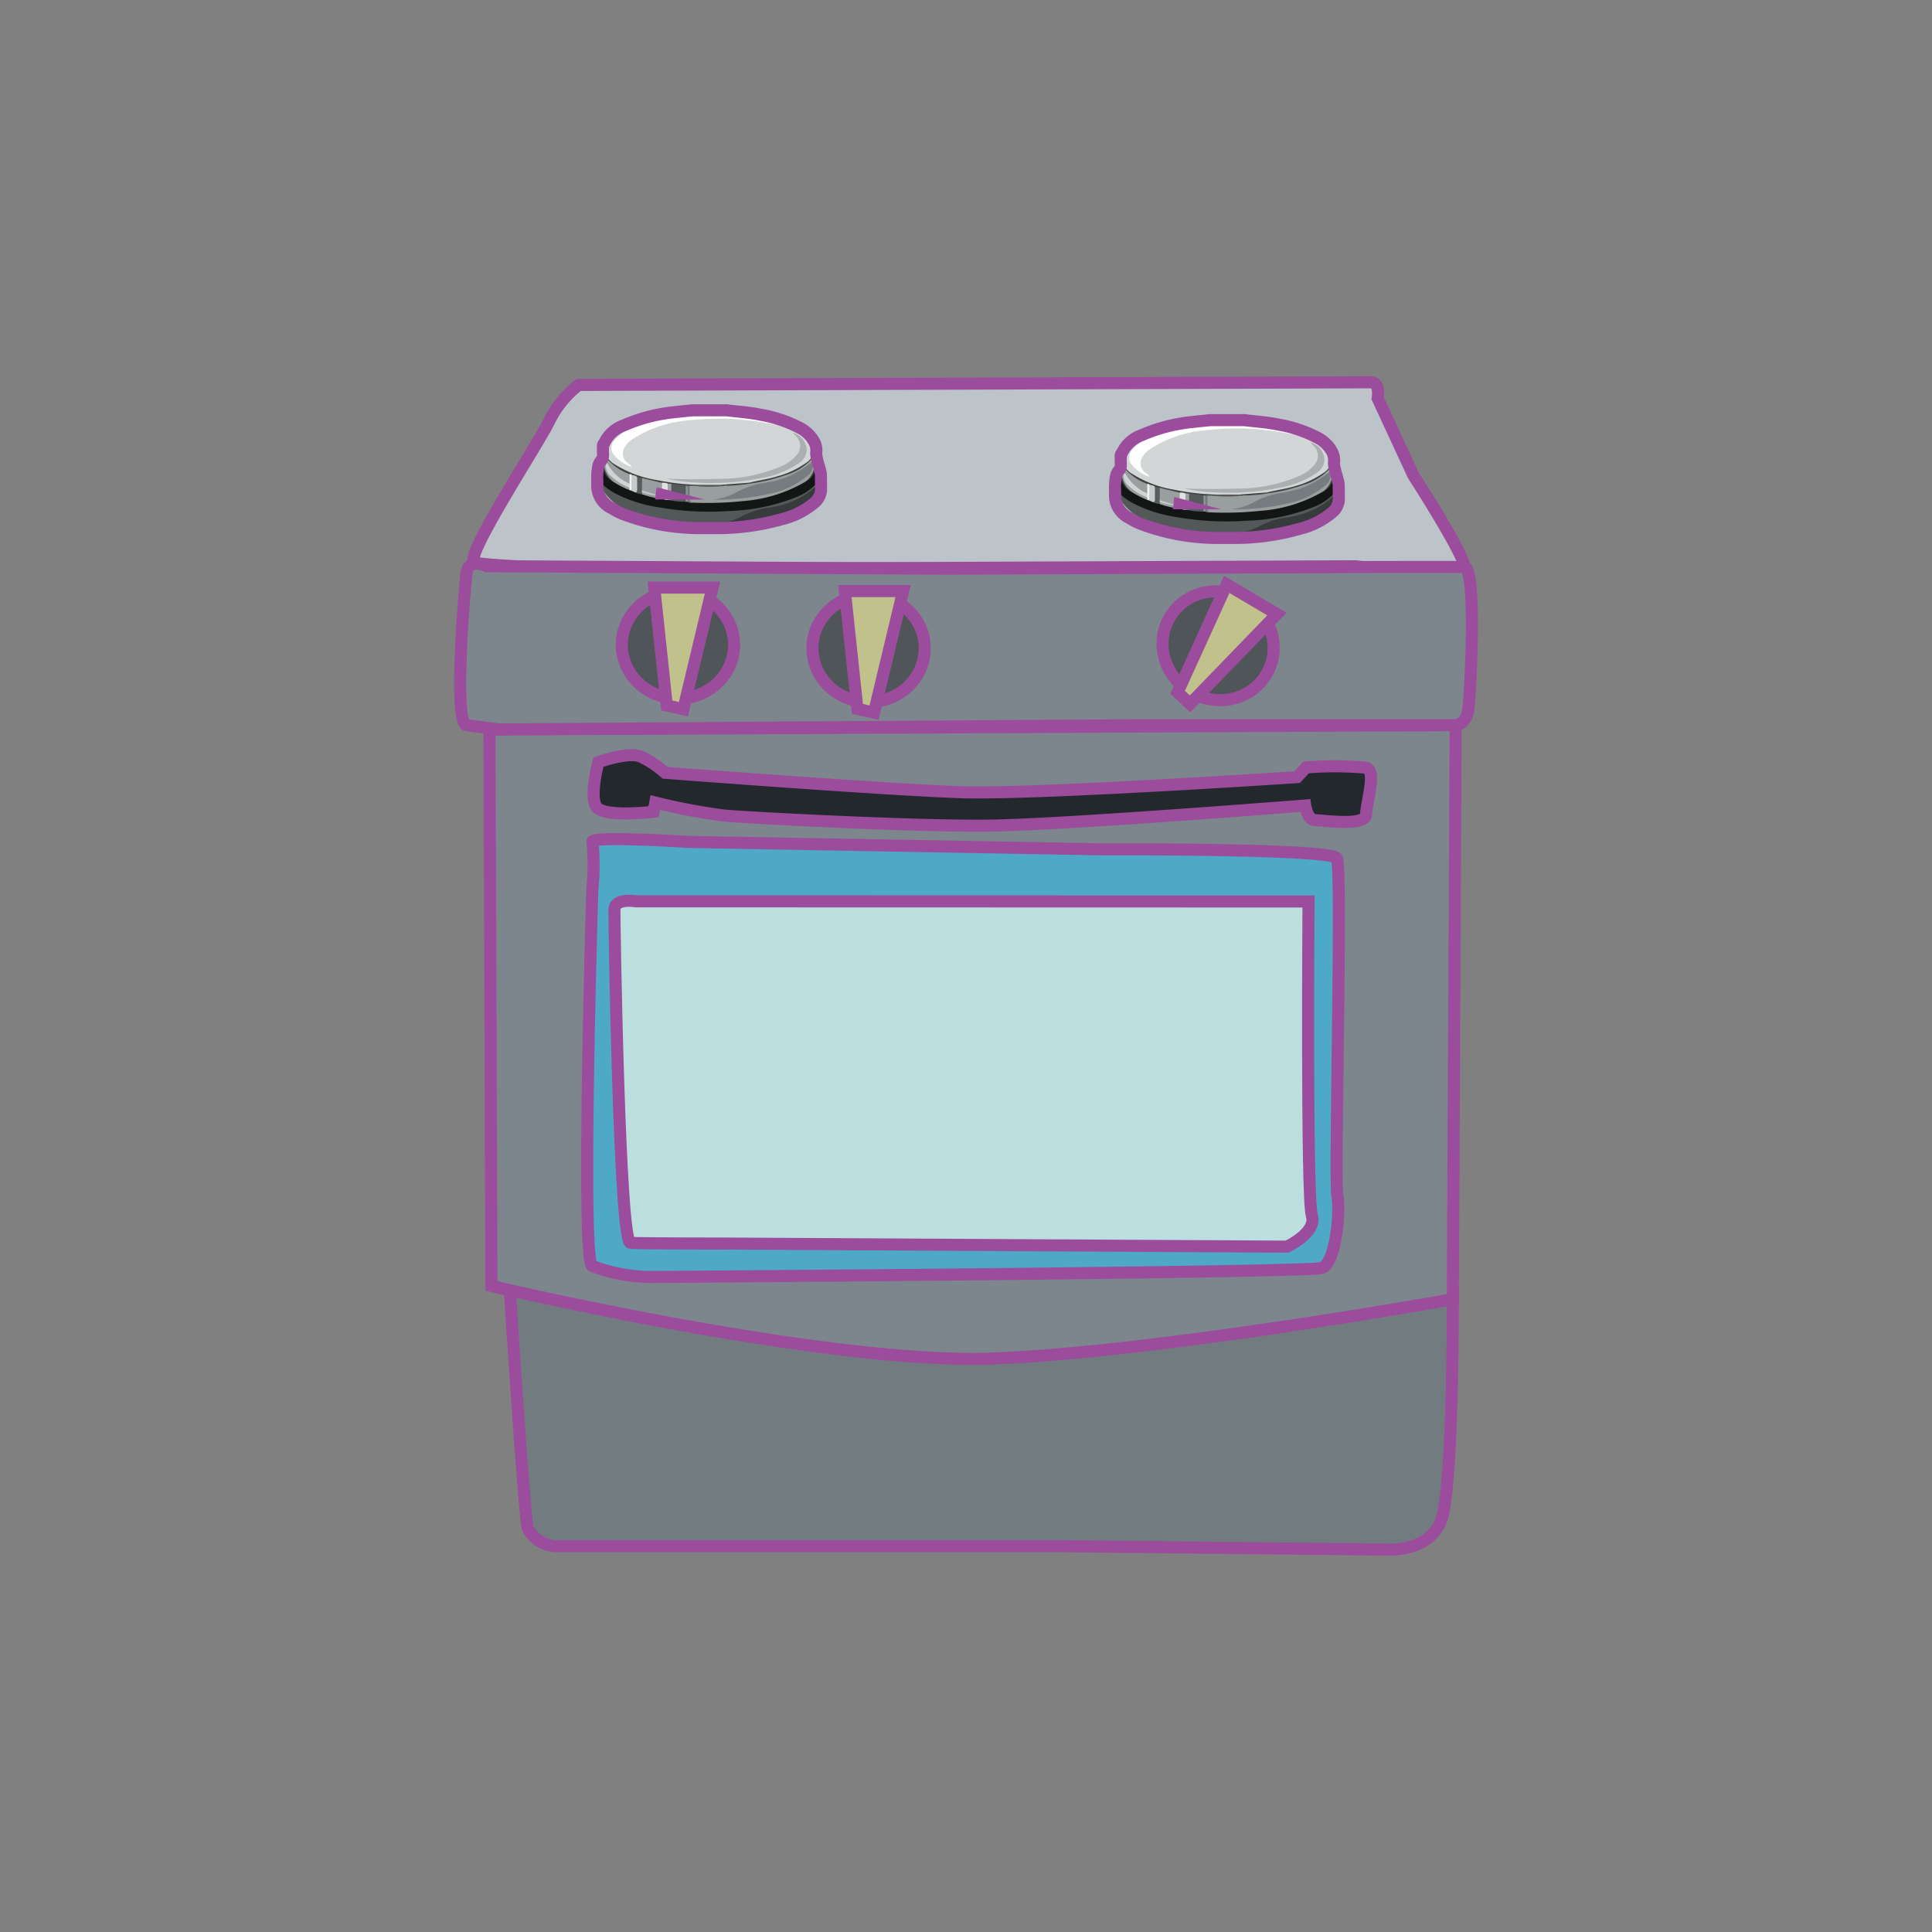 <svg id="word" xmlns="http://www.w3.org/2000/svg" viewBox="0 0 160 160"><rect x="0" y="0" width="160" height="160" fill="#808080" stroke="none"/><defs><style>.cls-1{fill:#727c80;}.cls-1,.cls-2,.cls-3,.cls-32,.cls-33,.cls-34,.cls-4,.cls-5,.cls-6{stroke:#9c4c9c;stroke-miterlimit:10;}.cls-2{fill:#7c868c;}.cls-3{fill:#bcc4c9;}.cls-4{fill:#4da9c5;}.cls-5{fill:#22282c;}.cls-6{fill:#bbdfde;}.cls-7{fill:#d3d6d7;}.cls-8{fill:#141515;}.cls-9{fill:#434343;}.cls-10{fill:#414242;}.cls-11{fill:#fff;}.cls-12{fill:#abafb0;}.cls-13{fill:#585958;}.cls-14{fill:#535859;}.cls-15{fill:#343434;}.cls-16{fill:#999e9e;}.cls-17{fill:#999e9f;}.cls-18{fill:#555a5c;}.cls-19{fill:#e1e3e2;}.cls-20{fill:#c7caca;}.cls-21{fill:#565d5d;}.cls-22{fill:#9ea2a3;}.cls-23{fill:#74797b;}.cls-24{fill:#f1f2f2;}.cls-25{fill:#8e9394;}.cls-26{fill:#383b3c;}.cls-27{fill:#aeb3b5;}.cls-28{fill:#83898a;}.cls-29{fill:#767c7f;}.cls-30{fill:#c5c8c8;}.cls-31{fill:#d1d4d5;}.cls-32{fill:none;}.cls-33{fill:#4f5559;}.cls-34{fill:#c1c18c;}</style></defs><path class="cls-1" d="M42.12,105.276s1.311,20.592,1.594,21.307a2.773,2.773,0,0,0,2.34,1.465H87.805l26.91.281s3.636.31,4.649-2.461.953-18.914.953-18.914l-58.248.643Z"/><path class="cls-2" d="M40.7,106.5s27.7,6.549,41.56,6.006,38.054-4.913,38.054-4.913l.237-47.544-80.02.359Z"/><path class="cls-3" d="M114.094,32.994s.232-1.333-.557-1.333-65.612.217-65.612.217a8.6,8.6,0,0,0-2.408,2.933c-.8,1.745-7.214,11.467-6.211,11.773s9.608.564,9.608.564l63.374-.251s9.1,1.255,9,.066-4.239-7.591-4.239-7.591Z"/><path class="cls-4" d="M57.015,69.723s-8.2-.522-7.945,0a20.148,20.148,0,0,1-.016,3.934s-.947,30.757-.016,31.179a13.839,13.839,0,0,0,4.846.916c1.825,0,54.4-.365,55.572-.744s1.555-4.709,1.3-5.961.412-27.142-.038-27.966-19.431-.743-19.431-.743Z"/><path class="cls-5" d="M49.561,63.12s-.774,2.792-.17,3.7,4.738.406,4.738.406l.137-.763a51.86,51.86,0,0,0,5.656,1.075c2.04.187,15.9.92,22.072.837s26.1-1.665,26.1-1.665.182,1.215.808,1.215,4.206.547,4.23-.479.9-3.591,0-3.869a29.543,29.543,0,0,0-4.973-.02l-.736.8s-21.6,1.44-27.673,1.254-24.676-1.614-24.676-1.614a8.309,8.309,0,0,0-2-1.334C52.044,62.213,49.561,63.12,49.561,63.12Z"/><path class="cls-6" d="M52.668,74.643s-1.772-.311-1.785.7.4,27.529,1.329,27.586,7.788.057,7.788.057l46.579.257s2.511-1.155,2.06-2.585-.272-26-.272-26Z"/><path class="cls-2" d="M40.308,46.89s-1.5-.743-1.675.585-1.091,12.422,0,12.578,2.681.356,2.681.356l54.114-.356h25.126s.874-.022,1.049-1.3.7-11.722-.314-11.79S78.6,47.1,78.6,47.1Z"/><path class="cls-7" d="M57.345,34.149h2.836c.959.115,1.925.179,2.875.377A11,11,0,0,1,66.231,35.6a2.823,2.823,0,0,1,1.2,1.151,1.382,1.382,0,0,1-.7,1.73,8.52,8.52,0,0,1-3.14,1.291c-.522.123-1.054.194-1.578.308a16.992,16.992,0,0,1-2.32.173h-1.8a17.369,17.369,0,0,1-5.507-.93,4.647,4.647,0,0,1-2.048-1.268,1.191,1.191,0,0,1-.315-1.146,2.85,2.85,0,0,1,1.658-1.516A13.848,13.848,0,0,1,55.943,34.3C56.409,34.238,56.877,34.2,57.345,34.149Z"/><path class="cls-8" d="M67.984,39.581a2.982,2.982,0,0,1-1.931,1.661A15.642,15.642,0,0,1,60.789,42.4a23.476,23.476,0,0,1-7.924-.634,8.24,8.24,0,0,1-2.375-1.026,3.285,3.285,0,0,1-.8-.748,1.4,1.4,0,0,1-.157-1.13,1,1,0,0,1,.321-.623c.229.03.17.219.189.356a1.576,1.576,0,0,0,.855,1.263c.419.206.829.431,1.252.63a.754.754,0,0,1,.1.042c.131.065.273.107.409.16a5.48,5.48,0,0,0,.554.141,11.146,11.146,0,0,0,1.6.373c.164.02.322.069.486.087a.752.752,0,0,1,.124.023c.444.047.887.09,1.332.123.064,0,.128.006.192.015a.919.919,0,0,0,.444.051c.827-.014,1.657.044,2.482,0a16.662,16.662,0,0,0,5.6-1.092c.414-.172.786-.42,1.18-.627a1.147,1.147,0,0,0,.746-1.04c.023-.244,0-.492.011-.738.008-.131-.025-.3.183-.326C67.605,38.294,68.017,39.182,67.984,39.581Z"/><path class="cls-9" d="M67.593,37.686a3.342,3.342,0,0,0-.071,1.036,1.324,1.324,0,0,1-.812,1.162.227.227,0,0,1,.069-.216,1.605,1.605,0,0,0,.538-1.553,8.522,8.522,0,0,1-5.137,1.992.186.186,0,0,1-.117-.135c.792-.2,1.6-.3,2.384-.547A7.42,7.42,0,0,0,66.67,38.39a1.558,1.558,0,0,0,.756-1.641A1.51,1.51,0,0,1,67.593,37.686Z"/><path class="cls-10" d="M50.894,39.964a1.578,1.578,0,0,1-.959-1.356c-.018-.124.041-.266-.083-.366.153-.29.05-.6.082-.9.016-.146-.061-.311.084-.431a1.774,1.774,0,0,0,.942,1.575,9.229,9.229,0,0,0,3.349,1.255,20.012,20.012,0,0,0,3.5.412c-.044.216-.228.152-.365.182a1.609,1.609,0,0,1-.318,0h-.19l-.191,0a9.006,9.006,0,0,1-1.145-.135c-.1-.011-.209-.018-.312-.038-.162-.033-.325-.061-.489-.081a12.925,12.925,0,0,1-1.625-.375,2.488,2.488,0,0,1-.4-.111c-.158-.061-.32-.11-.479-.167-.07-.026-.138-.056-.207-.083a4.545,4.545,0,0,1-1.978-1.326,1.4,1.4,0,0,1,0,.262,1.668,1.668,0,0,0,.541,1.3C50.774,39.675,50.914,39.776,50.894,39.964Z"/><path class="cls-11" d="M64.366,35.187c-.8-.128-1.557-.3-2.339-.369-.455-.039-.905-.13-1.364-.126a24.762,24.762,0,0,0-4,.159,9.835,9.835,0,0,0-4.385,1.588,1.989,1.989,0,0,0-.528.576.963.963,0,0,0,.261,1.35.785.785,0,0,1,.3.311,3.391,3.391,0,0,1-1.574-1.134.978.978,0,0,1,.219-1.154,4.285,4.285,0,0,1,1.892-1.152,15.274,15.274,0,0,1,3.748-.791,18.974,18.974,0,0,1,2.19-.129,18.317,18.317,0,0,1,5.295.77C64.173,35.118,64.269,35.154,64.366,35.187Z"/><path class="cls-12" d="M55.158,39.622c1.515.1,3.025.065,4.531.027A12.711,12.711,0,0,0,64.727,38.6a3.268,3.268,0,0,0,1.231-.9,1.121,1.121,0,0,0-.081-1.617c-.071-.073-.137-.149-.235-.256a1.57,1.57,0,0,1,1.168,1.443,1.375,1.375,0,0,1-.7,1.118,7.673,7.673,0,0,1-3.011,1.19,20.311,20.311,0,0,1-5.472.378A11.344,11.344,0,0,1,55.158,39.622Z"/><path class="cls-13" d="M57.405,40.228c.132-.042.287.028.406-.08h1.9c.111.093.329-.09.382.15a.574.574,0,0,1-.436.133c-.6.008-1.2.012-1.794,0C57.694,40.425,57.49,40.451,57.405,40.228Z"/><path class="cls-9" d="M60.122,40.228c-.133-.041-.287.027-.407-.079l2.348-.177.091.071A2.666,2.666,0,0,1,60.122,40.228Z"/><path class="cls-14" d="M49.531,38.865c-.1,1.1.677,1.578,1.46,2.022a11.652,11.652,0,0,0,3.616,1.134,23.669,23.669,0,0,0,5.717.3,16.263,16.263,0,0,0,5.618-1.149,4.449,4.449,0,0,0,2.042-1.586c0,.406.022.812.006,1.217a1.486,1.486,0,0,1-.584,1.028,6.571,6.571,0,0,1-2.674,1.333,19.509,19.509,0,0,1-5.343.75,5.585,5.585,0,0,0-1.253,0A18.011,18.011,0,0,1,51.5,42.7a6.271,6.271,0,0,1-.865-.457,2.056,2.056,0,0,1-1.16-2.1A4.961,4.961,0,0,1,49.531,38.865Z"/><path class="cls-15" d="M58.136,43.909a2.486,2.486,0,0,1,1.253,0Z"/><path class="cls-16" d="M60.122,40.228a14.264,14.264,0,0,0,2.032-.185,14.6,14.6,0,0,0,2.922-.7A4.674,4.674,0,0,0,67.41,37.8a1.981,1.981,0,0,1-.7,2.086,11.931,11.931,0,0,1-5.171,1.609,28.252,28.252,0,0,1-4.194.131.335.335,0,0,1-.35-.411c.035-.329-.109-.68.121-.985h.289A11.277,11.277,0,0,0,60.122,40.228Z"/><path class="cls-17" d="M53.173,39.589l1.652.4a1.466,1.466,0,0,1,0,1.325,7.425,7.425,0,0,1-1.665-.383.14.14,0,0,1-.007-.17,8.384,8.384,0,0,1,1.244.274c-.223-.071-.488-.113-.742-.191-.205-.063-.444-.073-.57-.294A1.1,1.1,0,0,1,53.173,39.589Z"/><path class="cls-17" d="M50.894,39.964a2.11,2.11,0,0,1-.839-2.237,4.551,4.551,0,0,0,2.084,1.539.874.874,0,0,1,.083.7c-.159.259-.341.108-.5.012a4.328,4.328,0,0,1-1.442-1.419.88.88,0,0,0,.3.683,4.54,4.54,0,0,0,1.171.854,1.04,1.04,0,0,1,.425.274.193.193,0,0,1-.033.22A7.15,7.15,0,0,1,50.894,39.964Z"/><path class="cls-18" d="M55.6,40.064l1.2.153a1.718,1.718,0,0,1-.01,1.342,7.069,7.069,0,0,1-1.422-.147,1.7,1.7,0,0,0,.114-.756A.833.833,0,0,1,55.6,40.064Z"/><path class="cls-19" d="M54.824,41.31V39.985a.826.826,0,0,1,.47.067,1.451,1.451,0,0,1,0,1.341C55.124,41.433,54.98,41.333,54.824,41.31Z"/><path class="cls-20" d="M52.31,39.321c.153.057.334.045.455.184a1.444,1.444,0,0,1,.1,1.117.181.181,0,0,1-.254.16l-.394-.171A3.342,3.342,0,0,1,52.31,39.321Z"/><path class="cls-21" d="M52.607,40.782c.2-.047.159-.2.159-.344v-.933l.408.084-.009,1.02a.1.1,0,0,1,0,.158v.16A1.431,1.431,0,0,1,52.607,40.782Z"/><path class="cls-22" d="M55.292,41.393l0-1.341.3.012c.006.364,0,.729.021,1.093.011.2-.1.244-.254.255A.139.139,0,0,1,55.292,41.393Z"/><path class="cls-23" d="M57.116,40.228c0,.339.012.678-.015,1.014a.363.363,0,0,0,.244.382.528.528,0,0,1-.4-.071,2.463,2.463,0,0,1-.007-1.322Z"/><path class="cls-24" d="M52.31,39.321c0,.31-.007.619-.013.929,0,.126.036.262-.084.361a.088.088,0,0,1-.068-.017l-.02-.206a.254.254,0,0,1,.014-.331v-.791C52.2,39.265,52.267,39.257,52.31,39.321Z"/><path class="cls-25" d="M56.941,40.231l.007,1.322-.162.006.01-1.342Z"/><path class="cls-26" d="M59.26,43.415a6.088,6.088,0,0,0,2.026-.579,6.812,6.812,0,0,1,2.529-.813,7.108,7.108,0,0,0,3.82-1.8c.015-.015.047-.013.074-.019.255.753-.258,1.139-.75,1.5a8.2,8.2,0,0,1-3.41,1.343,19.823,19.823,0,0,1-2.959.333A11.125,11.125,0,0,1,59.26,43.415Z"/><path class="cls-27" d="M53.47,42.99a6.947,6.947,0,0,1-3.026-1.224,1.422,1.422,0,0,1-.735-1.558c.819,1.59,2.293,2.2,3.842,2.7C53.573,42.978,53.549,43.01,53.47,42.99Z"/><path class="cls-28" d="M53.47,42.99l.081-.087.717.165A1.544,1.544,0,0,1,53.47,42.99Z"/><path class="cls-29" d="M59.012,41.37a4.917,4.917,0,0,0,1.831-.527,7.1,7.1,0,0,1,2.578-.867,7.618,7.618,0,0,0,3.825-1.724,1.011,1.011,0,0,1-.23,1.024,7.01,7.01,0,0,1-3.35,1.626,17.97,17.97,0,0,1-3.059.43A13.474,13.474,0,0,1,59.012,41.37Z"/><path class="cls-30" d="M53.16,40.767l0-.158,1.41.428A4.219,4.219,0,0,1,53.16,40.767Z"/><path class="cls-31" d="M52.139,40.057l-.014.331a4.855,4.855,0,0,1-1.489-.926,1.152,1.152,0,0,1-.422-1.258A3.792,3.792,0,0,0,52.139,40.057Z"/><path class="cls-32" d="M67.984,39.417c.033-.4-.379-1.287-.391-1.9a1.507,1.507,0,0,0-.167-.936,2.811,2.811,0,0,0-1.2-1.151,10.944,10.944,0,0,0-3.175-1.072c-.95-.2-1.916-.262-2.875-.377H57.345c-.468.048-.936.088-1.4.146a13.822,13.822,0,0,0-4.267,1.095,2.845,2.845,0,0,0-1.658,1.515c-.145.121-.068.286-.084.431-.032.3.071.615-.082.906a1,1,0,0,0-.321.623,4.954,4.954,0,0,0-.058,1.281,2.056,2.056,0,0,0,1.16,2.1,6.388,6.388,0,0,0,.865.458,17.989,17.989,0,0,0,6.638,1.2h1.253A19.508,19.508,0,0,0,64.732,43a6.584,6.584,0,0,0,2.674-1.333,1.49,1.49,0,0,0,.584-1.028C68.006,40.23,67.987,39.823,67.984,39.417ZM54.4,40.867c-.015,0-.03-.007-.045-.01h.006Z"/><path class="cls-7" d="M100.223,34.959h2.836c.96.115,1.926.178,2.876.377a10.958,10.958,0,0,1,3.174,1.072,2.814,2.814,0,0,1,1.2,1.151,1.382,1.382,0,0,1-.7,1.73,8.549,8.549,0,0,1-3.14,1.29c-.522.123-1.054.2-1.578.309a17,17,0,0,1-2.32.172q-.9,0-1.805,0a17.365,17.365,0,0,1-5.507-.931,4.633,4.633,0,0,1-2.048-1.268,1.19,1.19,0,0,1-.315-1.146A2.849,2.849,0,0,1,94.554,36.2a13.857,13.857,0,0,1,4.267-1.1C99.288,35.047,99.756,35.007,100.223,34.959Z"/><path class="cls-8" d="M110.862,40.391a2.983,2.983,0,0,1-1.93,1.661,15.642,15.642,0,0,1-5.264,1.161,23.525,23.525,0,0,1-7.924-.634,8.242,8.242,0,0,1-2.375-1.027,3.3,3.3,0,0,1-.8-.747,1.4,1.4,0,0,1-.157-1.13,1.006,1.006,0,0,1,.322-.623c.228.03.169.218.189.356a1.577,1.577,0,0,0,.854,1.263c.42.206.829.431,1.253.629a1,1,0,0,1,.1.043c.131.065.272.106.408.16.18.066.37.092.555.141a10.981,10.981,0,0,0,1.6.372c.163.02.321.07.485.088a.656.656,0,0,1,.125.023c.443.047.887.089,1.331.122.065,0,.129.007.193.016a.916.916,0,0,0,.443.05c.828-.013,1.657.045,2.483,0a16.657,16.657,0,0,0,5.6-1.093c.415-.171.786-.419,1.18-.627a1.147,1.147,0,0,0,.747-1.039c.023-.245-.005-.493.01-.738.008-.131-.025-.3.184-.327C110.483,39.1,110.9,39.992,110.862,40.391Z"/><path class="cls-9" d="M110.472,38.495a3.316,3.316,0,0,0-.071,1.037,1.326,1.326,0,0,1-.812,1.162.225.225,0,0,1,.068-.217,1.6,1.6,0,0,0,.538-1.552,8.528,8.528,0,0,1-5.137,1.992.186.186,0,0,1-.116-.136c.791-.2,1.6-.3,2.384-.546a7.428,7.428,0,0,0,2.222-1.035,1.558,1.558,0,0,0,.757-1.641A1.521,1.521,0,0,1,110.472,38.495Z"/><path class="cls-10" d="M93.773,40.773a1.577,1.577,0,0,1-.959-1.355c-.018-.124.041-.266-.083-.366.153-.291.05-.6.082-.906.016-.145-.061-.31.084-.431a1.77,1.77,0,0,0,.942,1.575,9.231,9.231,0,0,0,3.349,1.256,19.9,19.9,0,0,0,3.5.411c-.044.217-.228.153-.365.182a1.7,1.7,0,0,1-.319,0h-.38A8.788,8.788,0,0,1,98.481,41c-.1-.01-.209-.017-.313-.037-.161-.034-.324-.061-.488-.081a13.117,13.117,0,0,1-1.626-.375,2.451,2.451,0,0,1-.4-.112c-.158-.061-.32-.109-.479-.166-.07-.027-.139-.056-.208-.084a4.524,4.524,0,0,1-1.977-1.326,1.408,1.408,0,0,1,0,.263,1.665,1.665,0,0,0,.541,1.3C93.652,40.485,93.793,40.585,93.773,40.773Z"/><path class="cls-11" d="M107.245,36c-.8-.128-1.558-.3-2.339-.369-.455-.04-.905-.131-1.365-.126a24.881,24.881,0,0,0-4,.158,9.831,9.831,0,0,0-4.384,1.588,1.988,1.988,0,0,0-.528.576.964.964,0,0,0,.261,1.351.8.8,0,0,1,.3.31,3.374,3.374,0,0,1-1.574-1.134A.976.976,0,0,1,93.83,37.2a4.274,4.274,0,0,1,1.892-1.152,15.257,15.257,0,0,1,3.748-.792,18.973,18.973,0,0,1,2.19-.128,18.31,18.31,0,0,1,5.294.77C107.052,35.928,107.148,35.963,107.245,36Z"/><path class="cls-12" d="M98.036,40.432c1.515.1,3.026.064,4.531.027a12.716,12.716,0,0,0,5.039-1.049,3.273,3.273,0,0,0,1.231-.9,1.121,1.121,0,0,0-.081-1.617c-.071-.073-.138-.15-.235-.256a1.569,1.569,0,0,1,1.168,1.443,1.379,1.379,0,0,1-.7,1.118,7.682,7.682,0,0,1-3.012,1.189,20.3,20.3,0,0,1-5.471.378A11.421,11.421,0,0,1,98.036,40.432Z"/><path class="cls-13" d="M100.283,41.038c.133-.043.287.028.407-.081l1.9,0c.11.093.328-.09.381.15a.567.567,0,0,1-.435.132c-.6.009-1.2.013-1.794,0C100.573,41.235,100.369,41.26,100.283,41.038Z"/><path class="cls-9" d="M103,41.038c-.132-.041-.286.026-.406-.079l2.348-.178.091.071A2.664,2.664,0,0,1,103,41.038Z"/><path class="cls-14" d="M92.409,39.675c-.1,1.1.678,1.578,1.461,2.021a11.645,11.645,0,0,0,3.616,1.135,23.613,23.613,0,0,0,5.716.294,16.267,16.267,0,0,0,5.619-1.148,4.441,4.441,0,0,0,2.041-1.586c0,.405.023.812.007,1.217a1.483,1.483,0,0,1-.585,1.028,6.571,6.571,0,0,1-2.674,1.333,19.5,19.5,0,0,1-5.343.749,5.7,5.7,0,0,0-1.252,0,17.986,17.986,0,0,1-6.638-1.2,6.57,6.57,0,0,1-.866-.457,2.058,2.058,0,0,1-1.16-2.1A5.046,5.046,0,0,1,92.409,39.675Z"/><path class="cls-15" d="M101.015,44.718a2.482,2.482,0,0,1,1.252,0Z"/><path class="cls-16" d="M103,41.038a14.292,14.292,0,0,0,2.033-.186,14.573,14.573,0,0,0,2.921-.7,4.669,4.669,0,0,0,2.335-1.545,1.981,1.981,0,0,1-.7,2.086,11.93,11.93,0,0,1-5.172,1.608,27.966,27.966,0,0,1-4.193.131.334.334,0,0,1-.35-.411c.035-.328-.109-.679.12-.984h.289A11.277,11.277,0,0,0,103,41.038Z"/><path class="cls-17" d="M96.051,40.4l1.652.4a1.466,1.466,0,0,1,0,1.325,7.506,7.506,0,0,1-1.665-.383.141.141,0,0,1-.006-.17,8.4,8.4,0,0,1,1.243.274c-.223-.071-.488-.113-.742-.191-.2-.064-.443-.073-.57-.3A1.1,1.1,0,0,1,96.051,40.4Z"/><path class="cls-17" d="M93.773,40.773a2.11,2.11,0,0,1-.84-2.237,4.563,4.563,0,0,0,2.084,1.54.87.87,0,0,1,.084.7c-.159.259-.341.108-.5.012a4.334,4.334,0,0,1-1.443-1.42.884.884,0,0,0,.3.684,4.569,4.569,0,0,0,1.172.854,1.044,1.044,0,0,1,.425.273.2.2,0,0,1-.033.221A7.12,7.12,0,0,1,93.773,40.773Z"/><path class="cls-18" d="M98.475,40.873l1.2.153a1.716,1.716,0,0,1-.01,1.343,7.067,7.067,0,0,1-1.421-.148,1.694,1.694,0,0,0,.114-.756A.835.835,0,0,1,98.475,40.873Z"/><path class="cls-19" d="M97.7,42.12V40.8a.813.813,0,0,1,.471.067,1.454,1.454,0,0,1,0,1.341C98,42.242,97.859,42.142,97.7,42.12Z"/><path class="cls-20" d="M95.188,40.131c.154.056.335.045.456.183a1.444,1.444,0,0,1,.1,1.117.181.181,0,0,1-.254.16l-.394-.171A3.317,3.317,0,0,1,95.188,40.131Z"/><path class="cls-21" d="M95.486,41.591c.2-.046.159-.2.158-.343v-.934l.407.085-.009,1.019a.1.1,0,0,1,0,.159l0,.16A1.432,1.432,0,0,1,95.486,41.591Z"/><path class="cls-22" d="M98.17,42.2l0-1.341.3.011c.006.365,0,.73.022,1.094.01.2-.1.243-.254.254A.134.134,0,0,1,98.17,42.2Z"/><path class="cls-23" d="M99.994,41.038c0,.338.012.678-.014,1.014a.362.362,0,0,0,.244.381.526.526,0,0,1-.4-.071,2.479,2.479,0,0,1-.007-1.321Z"/><path class="cls-24" d="M95.188,40.131c0,.309-.006.619-.012.929,0,.125.035.262-.084.36a.087.087,0,0,1-.068-.016L95,41.2a.255.255,0,0,1,.014-.33v-.791C95.081,40.075,95.146,40.067,95.188,40.131Z"/><path class="cls-25" d="M99.819,41.041l.007,1.321-.162.007.01-1.343Z"/><path class="cls-26" d="M102.139,44.224a6.088,6.088,0,0,0,2.026-.579,6.825,6.825,0,0,1,2.529-.813,7.1,7.1,0,0,0,3.819-1.8c.015-.015.047-.012.074-.019.256.753-.258,1.14-.749,1.5a8.2,8.2,0,0,1-3.411,1.344,19.81,19.81,0,0,1-2.958.333A11.134,11.134,0,0,1,102.139,44.224Z"/><path class="cls-27" d="M96.348,43.8a6.942,6.942,0,0,1-3.026-1.225,1.422,1.422,0,0,1-.735-1.557c.82,1.59,2.294,2.2,3.843,2.694C96.452,43.787,96.428,43.819,96.348,43.8Z"/><path class="cls-28" d="M96.348,43.8l.082-.088.717.166A1.549,1.549,0,0,1,96.348,43.8Z"/><path class="cls-29" d="M101.891,42.18a4.895,4.895,0,0,0,1.83-.528,7.1,7.1,0,0,1,2.578-.866,7.622,7.622,0,0,0,3.825-1.724,1.011,1.011,0,0,1-.23,1.024,7.01,7.01,0,0,1-3.35,1.626,17.844,17.844,0,0,1-3.058.429A13.479,13.479,0,0,1,101.891,42.18Z"/><path class="cls-30" d="M96.039,41.577l0-.159,1.41.429A4.238,4.238,0,0,1,96.039,41.577Z"/><path class="cls-31" d="M95.017,40.867,95,41.2a4.859,4.859,0,0,1-1.488-.925,1.151,1.151,0,0,1-.422-1.258A3.8,3.8,0,0,0,95.017,40.867Z"/><path class="cls-32" d="M110.862,40.227c.034-.4-.379-1.288-.39-1.895a1.524,1.524,0,0,0-.167-.937,2.82,2.82,0,0,0-1.2-1.151,10.988,10.988,0,0,0-3.174-1.072c-.95-.2-1.916-.262-2.876-.377h-2.836c-.467.049-.936.089-1.4.147a13.856,13.856,0,0,0-4.267,1.094A2.851,2.851,0,0,0,92.9,37.552c-.145.12-.068.285-.084.431-.032.3.071.615-.082.905a1.009,1.009,0,0,0-.322.623,5.052,5.052,0,0,0-.058,1.282,2.058,2.058,0,0,0,1.16,2.1,6.282,6.282,0,0,0,.866.457,18.007,18.007,0,0,0,6.638,1.2h1.252a19.536,19.536,0,0,0,5.343-.75,6.559,6.559,0,0,0,2.674-1.333,1.483,1.483,0,0,0,.585-1.028C110.885,41.039,110.866,40.633,110.862,40.227Zm-13.588,1.45c-.015,0-.03-.008-.045-.01h.007Z"/><ellipse class="cls-33" cx="56.146" cy="53.4" rx="4.649" ry="4.454"/><polygon class="cls-34" points="54.179 48.662 59.007 48.662 56.593 58.732 55.22 58.423 54.179 48.662"/><ellipse class="cls-33" cx="71.933" cy="53.687" rx="4.649" ry="4.454"/><polygon class="cls-34" points="69.966 48.949 74.794 48.949 72.38 59.019 71.007 58.709 69.966 48.949"/><ellipse class="cls-33" cx="100.878" cy="53.477" rx="4.454" ry="4.649" transform="translate(3.526 113.133) rotate(-59.428)"/><polygon class="cls-34" points="101.594 48.397 105.751 50.853 98.551 58.295 97.527 57.33 101.594 48.397"/></svg>